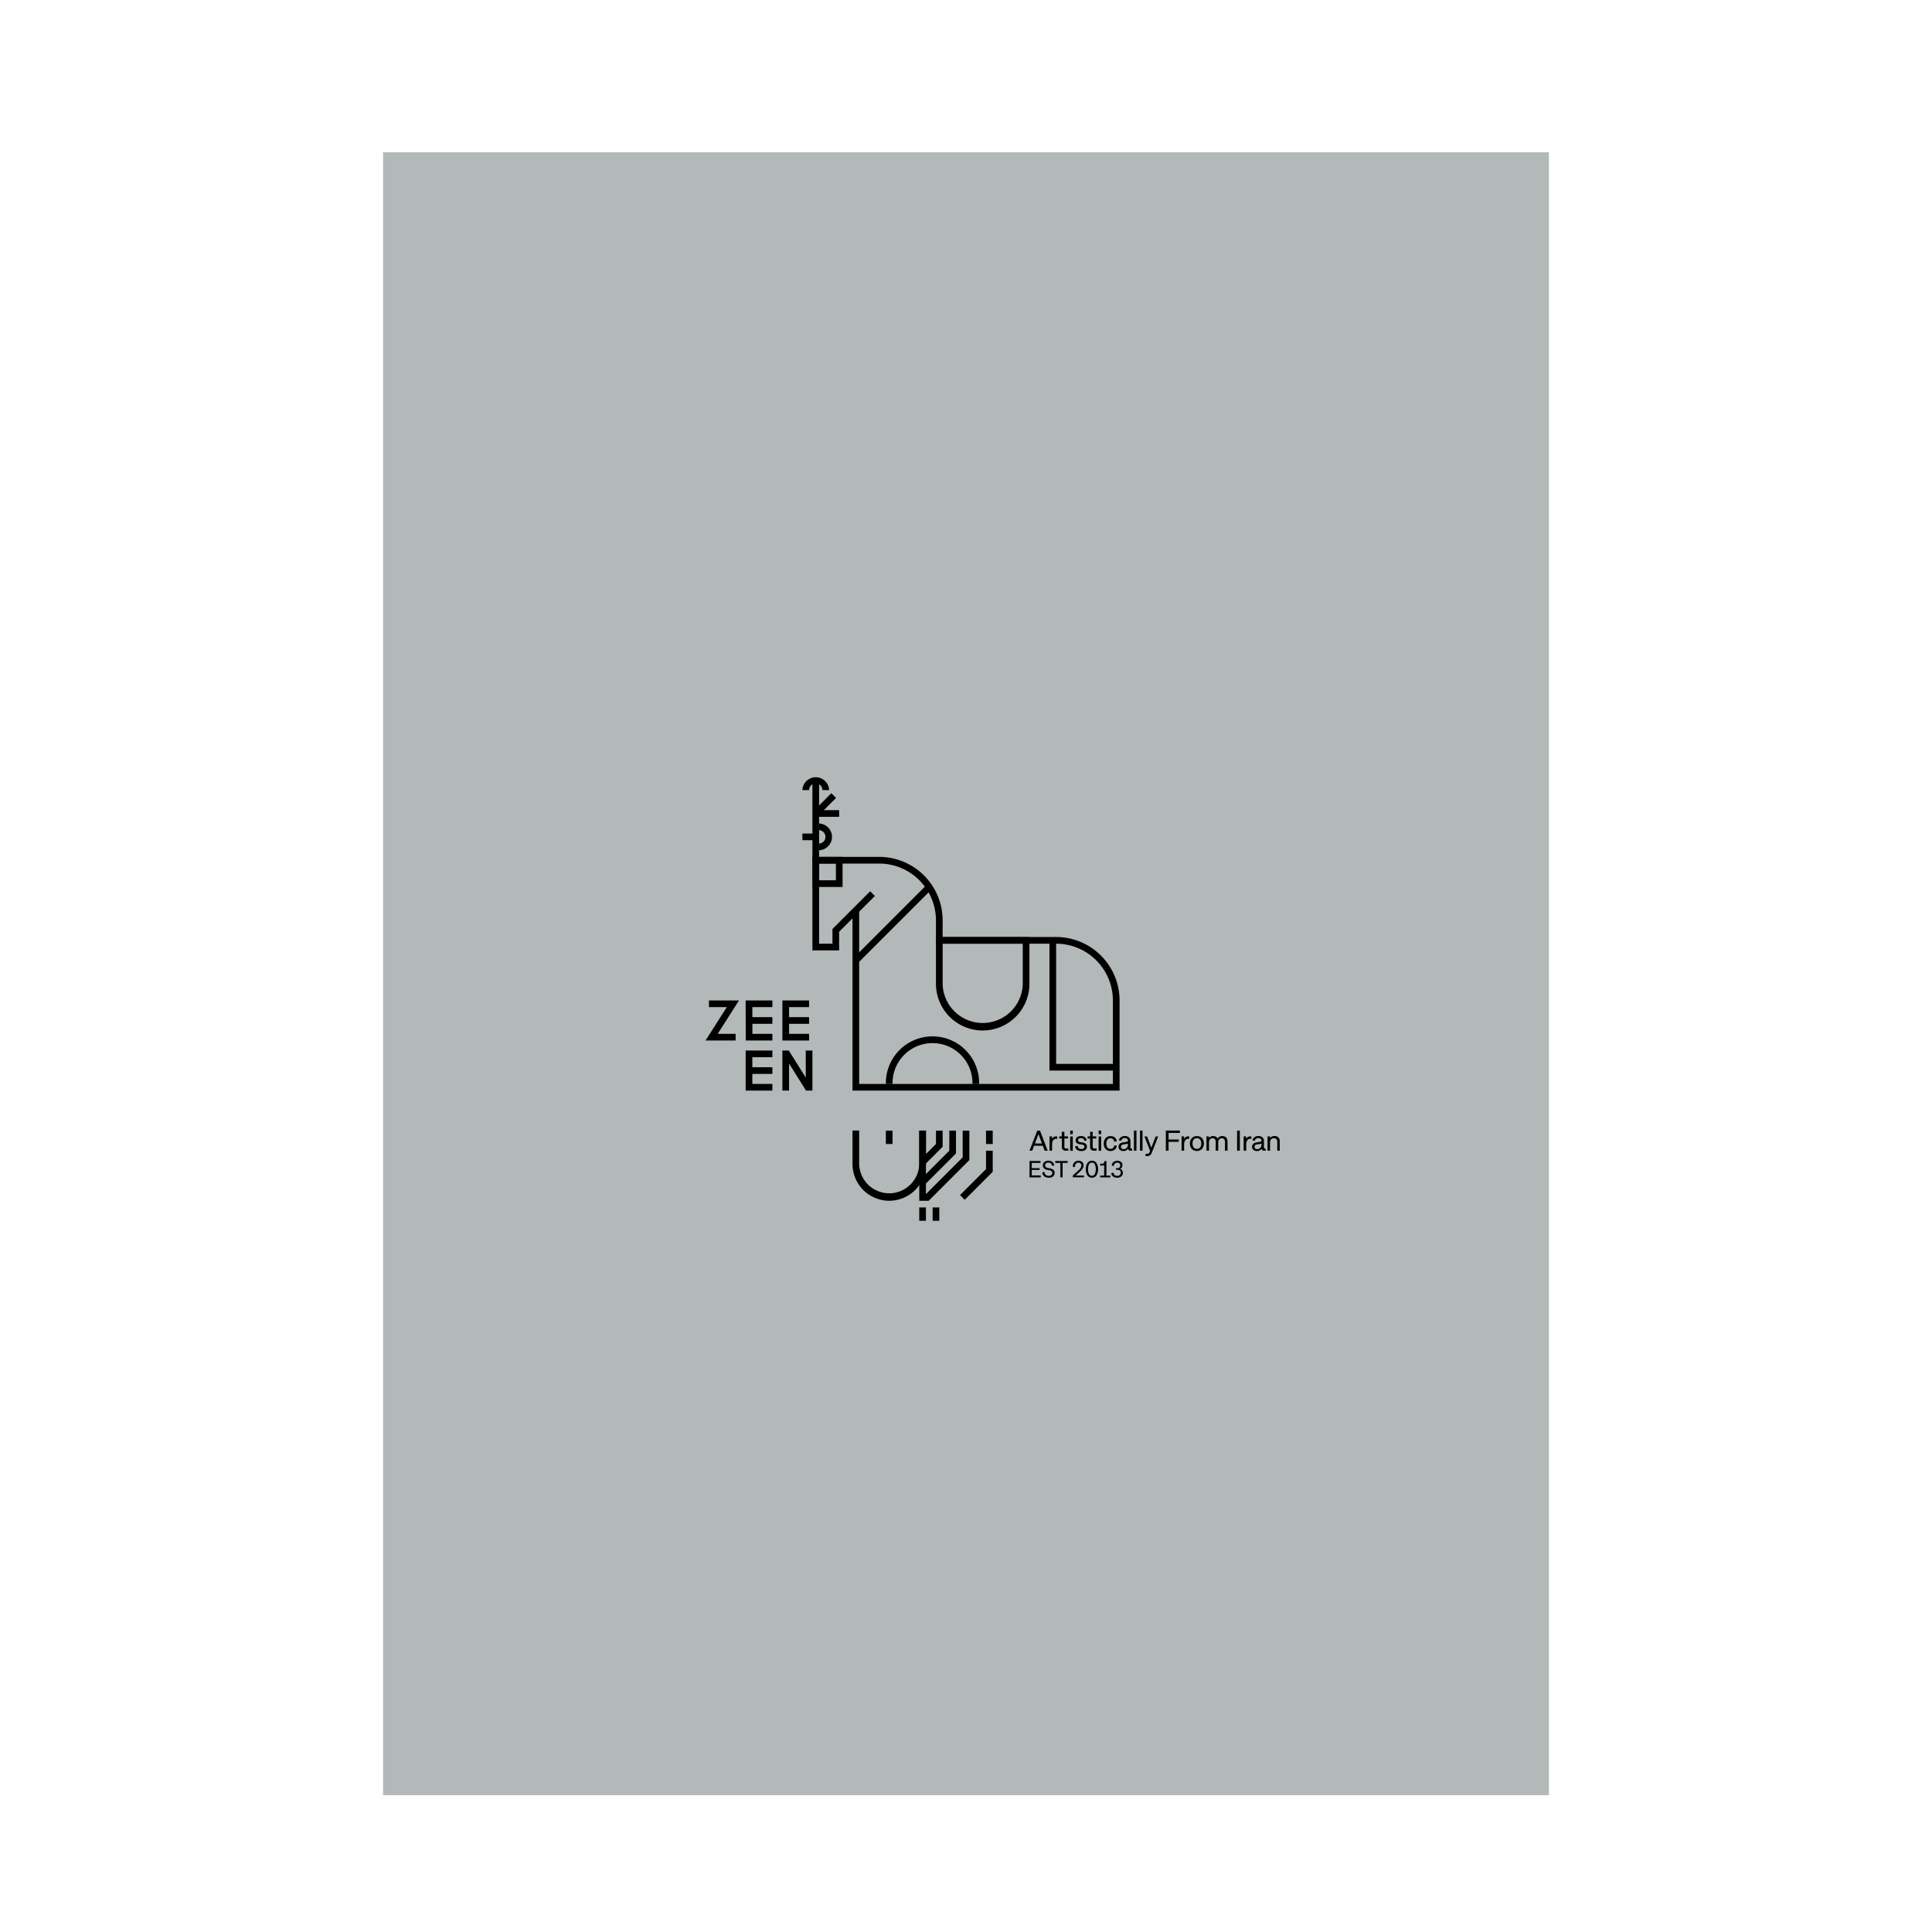 <svg xmlns="http://www.w3.org/2000/svg" viewBox="0 0 1080 1080"><defs><style>.cls-1{fill:#b3b8b9;}</style></defs><g id="Graphic"><rect class="cls-1" x="214.13" y="85.15" width="651.74" height="918.37"/><path d="M582.92,640.49h-4.87l-1,2.75h-1.56l4.34-11.2h1.54l4.29,11.2h-1.68Zm-4.38-1.28h3.91L580.53,634Z"/><path d="M588.11,643.24h-1.42v-8h1.38v1.46a2.49,2.49,0,0,1,2.29-1.46H591v1.35h-.63a1.92,1.92,0,0,0-1.64.87,4.16,4.16,0,0,0-.6,2.37Z"/><path d="M592.12,636.41v-1.17h1.4v-2.57H595v2.57h2v1.17h-2v4.48a1.33,1.33,0,0,0,.22.88,1,1,0,0,0,.77.25h1.21v1.22h-1.43a2.2,2.2,0,0,1-1.63-.55,2.14,2.14,0,0,1-.57-1.61v-4.67Z"/><path d="M599.68,634h-1.43V632h1.43Zm0,9.29h-1.43v-8h1.43Z"/><path d="M604.48,643.43a3.85,3.85,0,0,1-2.46-.71,2.52,2.52,0,0,1-1-1.93l1.42-.21a2,2,0,0,0,.6,1.31,2.17,2.17,0,0,0,1.44.42,2,2,0,0,0,1.27-.34,1.22,1.22,0,0,0,.43-1c0-.63-.47-1-1.41-1.15l-1.15-.18a3.25,3.25,0,0,1-1.75-.75,2.14,2.14,0,0,1,.22-3.17,3.35,3.35,0,0,1,2.18-.65,3.48,3.48,0,0,1,2.19.63,2.75,2.75,0,0,1,1,1.83l-1.31.19a2,2,0,0,0-.64-1.17,2.39,2.39,0,0,0-2.44,0,1,1,0,0,0-.43.81.94.94,0,0,0,.29.73,1.83,1.83,0,0,0,.95.37l1.28.21c1.62.26,2.43,1,2.43,2.29a2.28,2.28,0,0,1-.84,1.85A3.45,3.45,0,0,1,604.48,643.43Z"/><path d="M608,636.41v-1.17h1.4v-2.57h1.42v2.57h2v1.17h-2v4.48a1.39,1.39,0,0,0,.22.88,1,1,0,0,0,.77.25H613v1.22h-1.43a2.24,2.24,0,0,1-1.64-.55,2.17,2.17,0,0,1-.56-1.61v-4.67Z"/><path d="M615.56,634h-1.42V632h1.42Zm0,9.29h-1.42v-8h1.42Z"/><path d="M620.79,642.22a2,2,0,0,0,1.44-.51,2.21,2.21,0,0,0,.66-1.42l1.39.17a3.25,3.25,0,0,1-1.11,2.17,4,4,0,0,1-5.15-.32,4.39,4.39,0,0,1-1-3,4.45,4.45,0,0,1,1-3.07,3.51,3.51,0,0,1,2.75-1.15,3.62,3.62,0,0,1,2.42.77,3.29,3.29,0,0,1,1.11,2.17l-1.45.17a2,2,0,0,0-2.1-1.89,2,2,0,0,0-1.69.78,3.62,3.62,0,0,0-.6,2.22,3.42,3.42,0,0,0,.61,2.17A2,2,0,0,0,620.79,642.22Z"/><path d="M632.48,642.05h.38v1.19h-.77a1.79,1.79,0,0,1-1.06-.3,1.1,1.1,0,0,1-.47-.83,2.81,2.81,0,0,1-2.53,1.32,3,3,0,0,1-2-.65,2.09,2.09,0,0,1-.76-1.68,2.27,2.27,0,0,1,.62-1.64,3.19,3.19,0,0,1,1.79-.83l2.34-.4a.54.54,0,0,0,.5-.57,1.34,1.34,0,0,0-.47-1.06,1.86,1.86,0,0,0-1.28-.41,2.1,2.1,0,0,0-1.29.36,1.9,1.9,0,0,0-.66,1.12l-1.35-.16a2.76,2.76,0,0,1,1.09-1.78,3.59,3.59,0,0,1,2.26-.68,3.19,3.19,0,0,1,2.26.76,2.65,2.65,0,0,1,.82,2v3.6a.66.66,0,0,0,.14.47A.63.63,0,0,0,632.48,642.05Zm-5.83-1a1.19,1.19,0,0,0,.41,1,1.69,1.69,0,0,0,1.13.34,2.13,2.13,0,0,0,1.67-.73,2.71,2.71,0,0,0,.65-1.87v-.46l-2.56.44a1.73,1.73,0,0,0-1,.45A1.2,1.2,0,0,0,626.65,641Z"/><path d="M635.29,643.24h-1.42V632h1.42Z"/><path d="M638.68,643.24h-1.42V632h1.42Z"/><path d="M642.63,644l.26-.7-3.15-8h1.5l2.37,6.29,2.39-6.29h1.44l-3.49,8.9a3.46,3.46,0,0,1-1.09,1.61,2.69,2.69,0,0,1-1.65.45h-.83V645h.83a1.56,1.56,0,0,0,.89-.23A1.65,1.65,0,0,0,642.63,644Z"/><path d="M653.24,643.24h-1.53V632h7.85v1.31h-6.32V637h5.68v1.31h-5.68Z"/><path d="M661.93,643.24h-1.42v-8h1.38v1.46a2.49,2.49,0,0,1,2.29-1.46h.62v1.35h-.63a1.89,1.89,0,0,0-1.63.87,4.08,4.08,0,0,0-.61,2.37Z"/><path d="M665.18,639.24a4.3,4.3,0,0,1,1.06-3,3.64,3.64,0,0,1,2.83-1.15,3.71,3.71,0,0,1,2.84,1.15,4.24,4.24,0,0,1,1.07,3,4.29,4.29,0,0,1-1.07,3,3.71,3.71,0,0,1-2.84,1.15,3.64,3.64,0,0,1-2.83-1.15A4.3,4.3,0,0,1,665.18,639.24Zm5.7,2.19a4,4,0,0,0,0-4.38,2.23,2.23,0,0,0-1.81-.8,2.19,2.19,0,0,0-1.79.8,3.38,3.38,0,0,0-.65,2.19,3.43,3.43,0,0,0,.65,2.2,2.17,2.17,0,0,0,1.79.79A2.23,2.23,0,0,0,670.88,641.43Z"/><path d="M681,638.83v4.41h-1.42v-4.93a2.22,2.22,0,0,0-.46-1.5,1.6,1.6,0,0,0-1.28-.53,1.79,1.79,0,0,0-1.49.65,3,3,0,0,0-.51,1.9v4.41h-1.42v-8h1.39v1a2.68,2.68,0,0,1,2.35-1.17,2.93,2.93,0,0,1,1.52.37,2.37,2.37,0,0,1,1,1.07,2.72,2.72,0,0,1,2.58-1.44,2.83,2.83,0,0,1,2.15.81,3,3,0,0,1,.78,2.19v5.19h-1.42v-4.93a2.22,2.22,0,0,0-.46-1.5,1.64,1.64,0,0,0-1.29-.53,1.79,1.79,0,0,0-1.49.65A3,3,0,0,0,681,638.83Z"/><path d="M693.08,643.24h-1.54V632h1.54Z"/><path d="M696.63,643.24h-1.42v-8h1.39v1.46a2.47,2.47,0,0,1,2.29-1.46h.62v1.35h-.64a1.9,1.9,0,0,0-1.63.87,4.08,4.08,0,0,0-.61,2.37Z"/><path d="M707.13,642.05h.38v1.19h-.77a1.77,1.77,0,0,1-1.06-.3,1.1,1.1,0,0,1-.47-.83,2.82,2.82,0,0,1-2.53,1.32,3,3,0,0,1-2-.65,2.1,2.1,0,0,1-.77-1.68,2.24,2.24,0,0,1,.63-1.64,3.19,3.19,0,0,1,1.79-.83l2.33-.4a.53.53,0,0,0,.5-.57,1.31,1.31,0,0,0-.47-1.06,1.82,1.82,0,0,0-1.28-.41,2,2,0,0,0-1.28.36,1.9,1.9,0,0,0-.66,1.12l-1.35-.16a2.72,2.72,0,0,1,1.09-1.78,3.59,3.59,0,0,1,2.26-.68,3.19,3.19,0,0,1,2.26.76,2.65,2.65,0,0,1,.82,2v3.6a.66.66,0,0,0,.14.47A.62.62,0,0,0,707.13,642.05Zm-5.83-1a1.19,1.19,0,0,0,.41,1,1.69,1.69,0,0,0,1.13.34,2.13,2.13,0,0,0,1.67-.73,2.71,2.71,0,0,0,.65-1.87v-.46l-2.56.44a1.69,1.69,0,0,0-1,.45A1.2,1.2,0,0,0,701.3,641Z"/><path d="M715.39,638.05v5.19H714v-4.93a2.15,2.15,0,0,0-.48-1.5,1.82,1.82,0,0,0-1.4-.53,2,2,0,0,0-1.6.65,2.89,2.89,0,0,0-.54,1.9v4.41h-1.42v-8h1.38v1a2.83,2.83,0,0,1,2.5-1.2,2.93,2.93,0,0,1,2.19.81A3,3,0,0,1,715.39,638.05Z"/><path d="M581.79,658.17H575.5V649h6.16v1.07h-4.9V653h4.38v1h-4.38v3.06h5Z"/><path d="M586.3,658.33a4,4,0,0,1-2.62-.8,2.76,2.76,0,0,1-1-2.18l1.23-.16a2.1,2.1,0,0,0,.66,1.57,2.51,2.51,0,0,0,1.72.53,2.08,2.08,0,0,0,1.42-.44,1.46,1.46,0,0,0,.52-1.19,1.22,1.22,0,0,0-.36-.94,2.72,2.72,0,0,0-1.26-.52l-1.22-.27a3.53,3.53,0,0,1-1.85-.9,2.42,2.42,0,0,1,.26-3.43,3.25,3.25,0,0,1,2.22-.73,3.51,3.51,0,0,1,2.3.7,2.8,2.8,0,0,1,1,1.95l-1.24.16a1.83,1.83,0,0,0-2-1.78,2.12,2.12,0,0,0-1.36.39,1.32,1.32,0,0,0-.48,1.07,1.3,1.3,0,0,0,.35,1,2.29,2.29,0,0,0,1.14.52l1.42.3a3.52,3.52,0,0,1,1.81.86,2.17,2.17,0,0,1,.58,1.6,2.53,2.53,0,0,1-.87,2A3.44,3.44,0,0,1,586.3,658.33Z"/><path d="M589.87,649h6.94v1.07H594v8.08h-1.25v-8.08h-2.85Z"/><path d="M604.48,651.45a1.45,1.45,0,0,0-.44-1.1,1.64,1.64,0,0,0-1.16-.41,1.76,1.76,0,0,0-1.47.63,2.81,2.81,0,0,0-.47,1.84l-1.2-.16a3,3,0,0,1,3.14-3.38,2.91,2.91,0,0,1,2.08.71,2.46,2.46,0,0,1,.77,1.87,3.33,3.33,0,0,1-.46,1.65,7.76,7.76,0,0,1-1.51,1.78l-2.44,2.24H606v1H599.7V657.1l3.29-3a5.58,5.58,0,0,0,1.15-1.35A2.5,2.5,0,0,0,604.48,651.45Z"/><path d="M607,653.6a5.93,5.93,0,0,1,.9-3.47,2.94,2.94,0,0,1,2.52-1.26,2.9,2.9,0,0,1,2.52,1.26,7,7,0,0,1,0,6.93,2.9,2.9,0,0,1-2.52,1.27,2.94,2.94,0,0,1-2.53-1.25A6,6,0,0,1,607,653.6Zm5,2.72a6.8,6.8,0,0,0,0-5.45,1.84,1.84,0,0,0-3.23,0,6.83,6.83,0,0,0,0,5.44,1.85,1.85,0,0,0,3.24,0Z"/><path d="M620.71,658.17H615v-1h2.23v-5.87a2,2,0,0,1-1,.24H615v-1h1.15a1.06,1.06,0,0,0,.87-.34,1.74,1.74,0,0,0,.29-1.1h1.21v8.1h2.19Z"/><path d="M626.51,655.49a1.46,1.46,0,0,0-.47-1.15,2,2,0,0,0-1.34-.41h-.82V653h.78a1.49,1.49,0,0,0,1.15-.43,1.7,1.7,0,0,0,.4-1.21,1.32,1.32,0,0,0-.44-1.05,1.77,1.77,0,0,0-1.2-.39,1.86,1.86,0,0,0-1.38.51,2,2,0,0,0-.56,1.4l-1.13-.25a2.5,2.5,0,0,1,.89-1.94,3.26,3.26,0,0,1,2.2-.75,3.17,3.17,0,0,1,2.09.65,2.19,2.19,0,0,1,.76,1.75,2.46,2.46,0,0,1-.33,1.28,2,2,0,0,1-1,.83,2.35,2.35,0,0,1,1.18.82,2.12,2.12,0,0,1,.4,1.3,2.67,2.67,0,0,1-.84,2.06,3.3,3.3,0,0,1-2.29.77,3.89,3.89,0,0,1-2.35-.68,2.48,2.48,0,0,1-1-1.87l1.24-.28a1.89,1.89,0,0,0,.62,1.33,2.18,2.18,0,0,0,1.47.46,2,2,0,0,0,1.42-.47A1.74,1.74,0,0,0,626.51,655.49Z"/><rect x="454.15" y="436.09" width="3.73" height="44.79"/><rect x="456.02" y="452.88" width="13.06" height="3.73"/><rect x="453.94" y="447.87" width="14.17" height="3.73" transform="translate(-182.98 457.72) rotate(-45)"/><rect x="448.55" y="465.95" width="6.41" height="3.73"/><path d="M457.89,475.28v-3.73a3.74,3.74,0,0,0,0-7.47v-3.73a7.47,7.47,0,0,1,0,14.93Z"/><path d="M463.48,441.68h-3.73a3.73,3.73,0,1,0-7.46,0h-3.74a7.47,7.47,0,0,1,14.93,0Z"/><path d="M547.34,605.92h-3.73a22.34,22.34,0,1,0-44.67,0h-3.73a26.07,26.07,0,1,1,52.13,0Z"/><rect x="469.91" y="514.47" width="58.06" height="3.73" transform="translate(-218.97 504.04) rotate(-45)"/><path d="M625.85,609.65H476.55V513.38l-7.47,7.46v10.43H454.15V479h37.33a35.5,35.5,0,0,1,35.46,35.46v9.33h63.45a35.5,35.5,0,0,1,35.46,35.46Zm-145.57-3.73H622.11V559.26a31.76,31.76,0,0,0-31.72-31.73H523.2V514.47a31.77,31.77,0,0,0-31.72-31.73H457.89v44.79h7.46V519.3l21.08-21.08,2.63,2.64-8.78,8.78Z"/><polygon points="623.98 598.45 586.66 598.45 586.66 525.67 590.39 525.67 590.39 594.72 623.98 594.72 623.98 598.45"/><path d="M549.33,576.06a26.16,26.16,0,0,1-26.13-26.13V523.8h52.26v26.13A26.16,26.16,0,0,1,549.33,576.06Zm-22.39-48.53v22.4a22.4,22.4,0,0,0,44.79,0v-22.4Z"/><path d="M471,495.81h-16.8V479H471Zm-13.06-3.74h9.33v-9.33h-9.33Z"/><polygon points="411.23 581.65 394.39 581.65 406.29 562.99 396.3 562.99 396.3 559.26 413.1 559.26 401.19 577.92 411.23 577.92 411.23 581.65"/><polygon points="431.76 581.65 416.88 581.65 416.82 559.26 431.76 559.26 431.76 562.99 420.57 562.99 420.6 577.92 431.76 577.92 431.76 581.65"/><rect x="418.7" y="568.59" width="13.06" height="3.73"/><polygon points="452.29 581.65 437.36 581.65 437.36 559.26 452.29 559.26 452.29 562.99 441.09 562.99 441.09 577.92 452.29 577.92 452.29 581.65"/><rect x="439.22" y="568.59" width="13.06" height="3.73"/><polygon points="431.76 609.65 416.83 609.65 416.83 587.25 431.76 587.25 431.76 590.99 420.56 590.99 420.56 605.92 431.76 605.92 431.76 609.65"/><rect x="418.7" y="596.59" width="13.06" height="3.73"/><polygon points="454.15 609.65 450.58 609.65 441.09 594.53 441.09 609.65 437.36 609.65 437.36 587.25 440.94 587.25 450.42 602.37 450.42 587.25 454.15 587.25 454.15 609.65"/><path d="M497.08,671.23a20.55,20.55,0,0,1-20.53-20.52V632h3.73v18.67a16.8,16.8,0,0,0,33.59,0V632h3.74v18.67A20.55,20.55,0,0,1,497.08,671.23Z"/><polygon points="539.29 670.69 536.66 668.05 551.2 653.51 551.2 643.24 554.93 643.24 554.93 655.05 539.29 670.69"/><rect x="495.21" y="632.04" width="3.73" height="7.46"/><rect x="551.2" y="632.04" width="3.73" height="7.46"/><rect x="513.87" y="674.97" width="3.73" height="7.46"/><rect x="521.34" y="674.97" width="3.73" height="7.46"/><polygon points="517.06 650.93 514.42 648.29 523.21 639.51 523.21 632.04 526.94 632.04 526.94 641.05 517.06 650.93"/><polygon points="517.06 662.13 514.42 659.49 530.67 643.24 530.67 632.04 534.4 632.04 534.4 644.79 517.06 662.13"/><polygon points="519.15 671.24 513.88 671.24 513.88 632.04 517.61 632.04 517.61 667.5 538.14 646.97 538.14 632.04 541.87 632.04 541.87 648.52 519.15 671.24"/></g></svg>